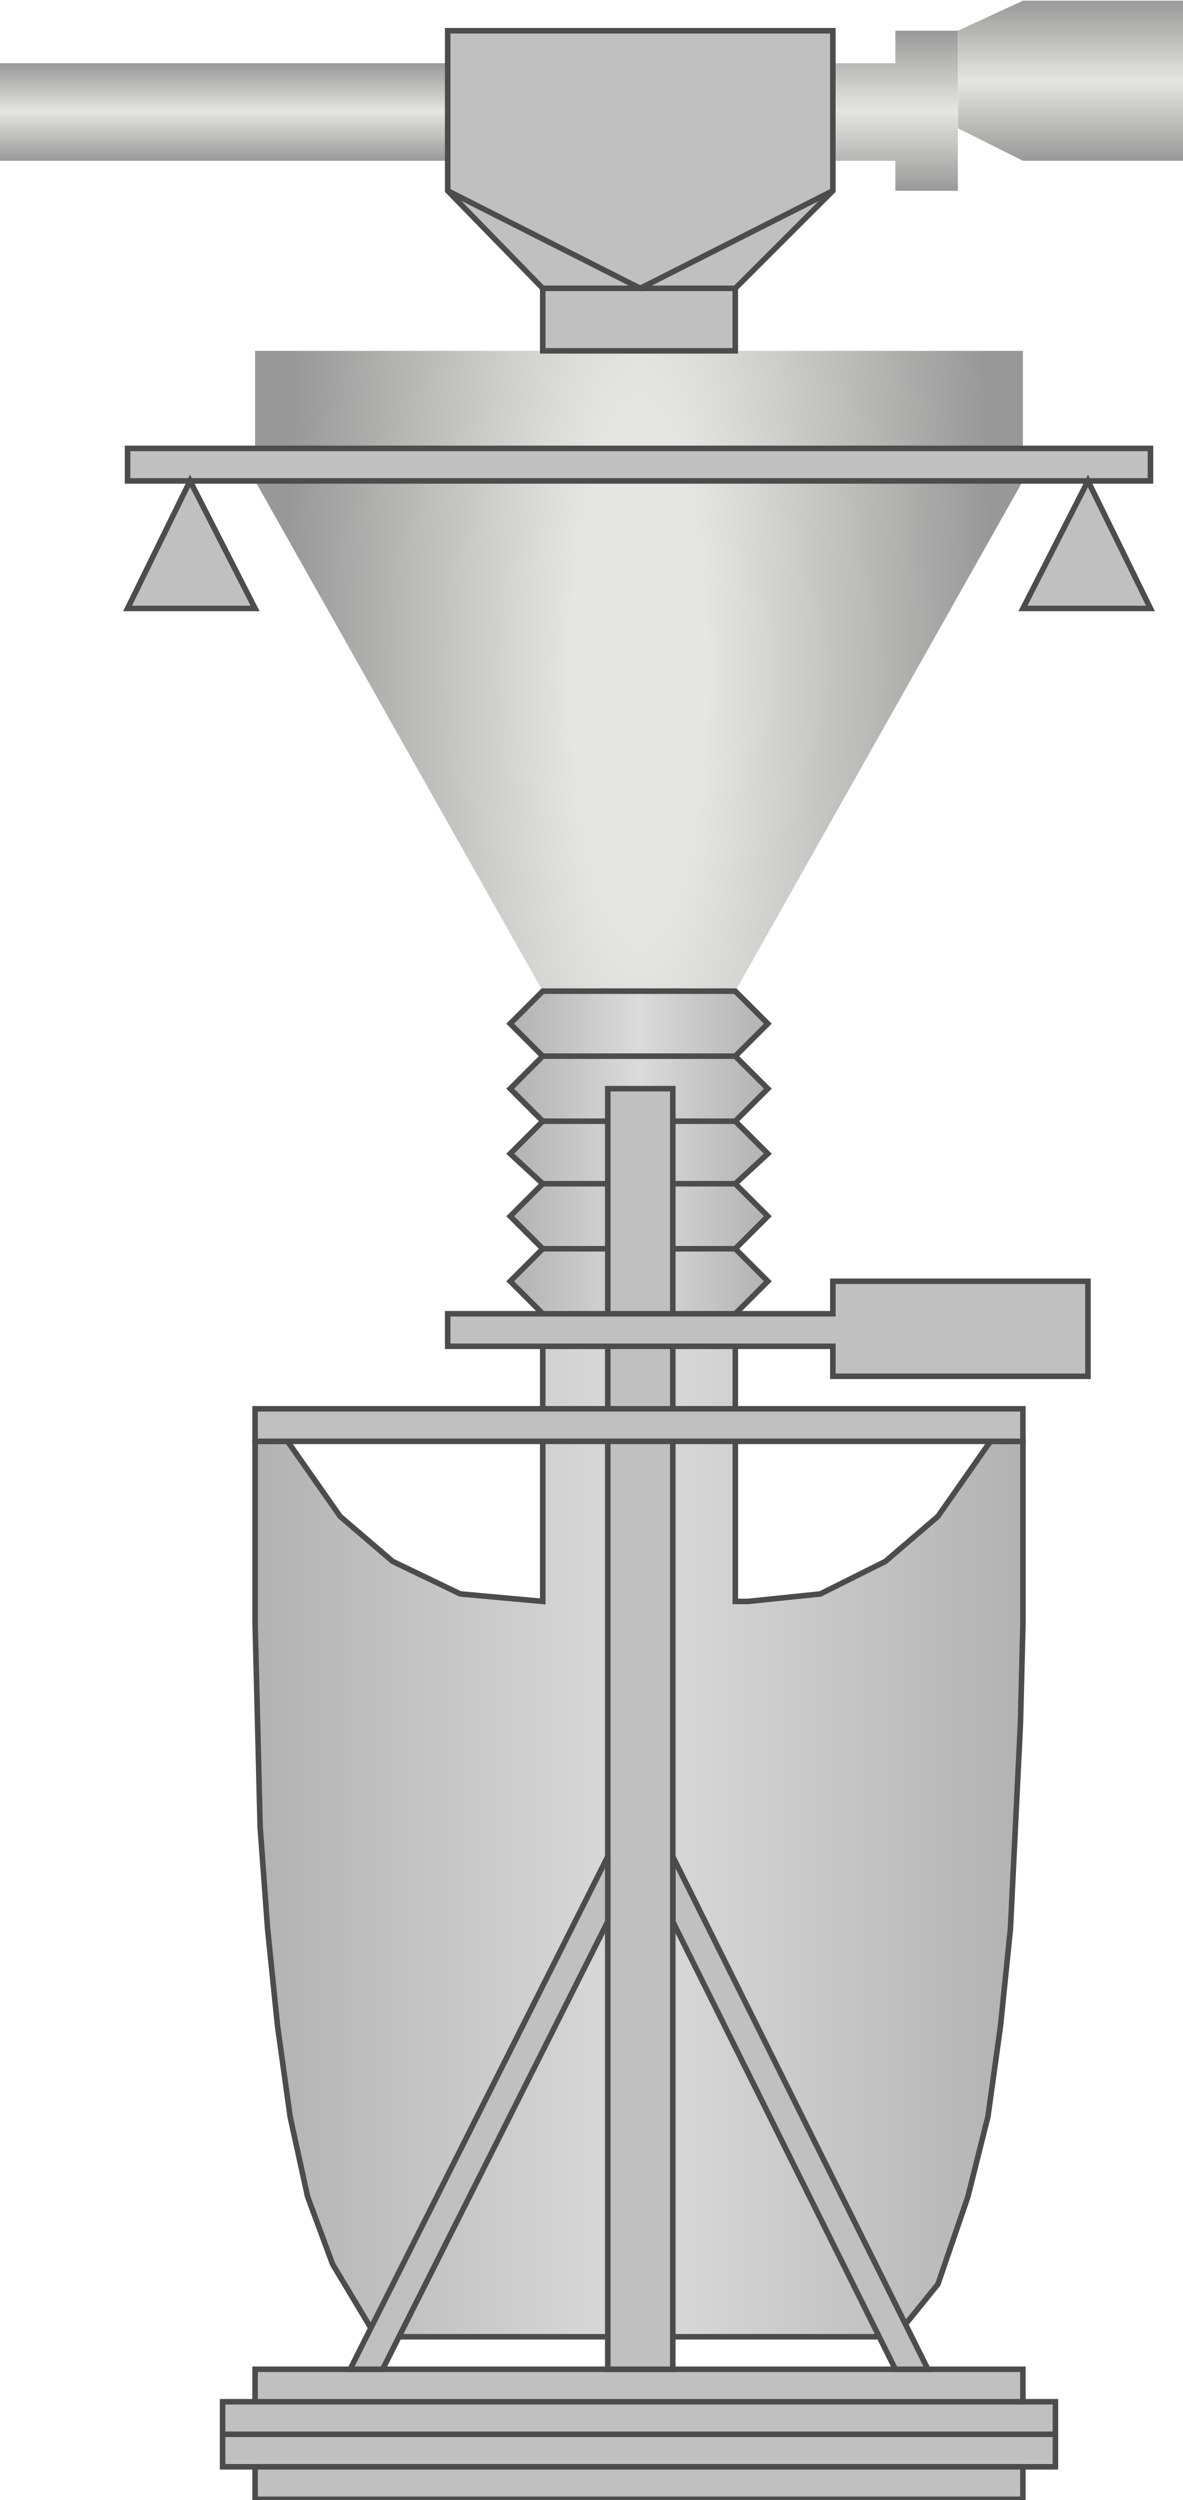 <svg version="1.1" xmlns="http://www.w3.org/2000/svg" xmlns:xlink="http://www.w3.org/1999/xlink" width="53px" height="112px" viewBox="0 0 53.266 112.5" enable-background="new 0 0 53.266 112.5" xml:space="preserve">
<g id="Group_Feeder">
	
		<radialGradient id="SVGID_1_" cx="28.773" cy="30.18" r="15.915" gradientTransform="matrix(1 0 0 4 0 -90.54)" gradientUnits="userSpaceOnUse">
		<stop offset="0.19" style="stop-color:#E5E5E2" />
		<stop offset="1" style="stop-color:#989898" />
	</radialGradient>
	<path fill="url(#SVGID_1_)" d="M24.437,44.595L11.486,21.622v-5.856h34.572v5.856L33.107,44.595H24.437z" />
</g>
<g id="Group_Bulk_Bag">
	<linearGradient id="SVGID_2_" gradientUnits="userSpaceOnUse" x1="11.486" y1="82.15" x2="46.059" y2="82.15">
		<stop offset="0" style="stop-color:#B2B2B2" />
		<stop offset="0.5" style="stop-color:#DBDBDB" />
		<stop offset="1" style="stop-color:#B2B2B2" />
	</linearGradient>
	<path fill="url(#SVGID_2_)" stroke="#4C4C4C" stroke-width="0.25" d="M24.437,59.121v12.951l-3.716-0.338L17.68,70.27l-2.365-2.026   l-2.365-3.378h-1.464v1.238v1.352v1.352v4.279l0.113,4.504l0.113,4.617l0.337,4.617l0.451,4.393l0.563,4.053l0.788,3.604   l1.126,3.041l1.689,2.815l0.563,0.45h23.086l1.914-2.364l1.352-3.942l0.901-3.604l0.563-4.053l0.45-4.393l0.226-4.617l0.225-4.617   l0.113-4.504v-1.465v-1.463v-1.352v-3.941h-1.465l-2.364,3.378l-2.364,2.026l-2.928,1.465l-3.267,0.338h-0.563V59.121" />
</g>
<g id="Group_Bulk_Bag_Filter">
	<linearGradient id="SVGID_3_" gradientUnits="userSpaceOnUse" x1="22.973" y1="51.858" x2="34.572" y2="51.858">
		<stop offset="0" style="stop-color:#B2B2B2" />
		<stop offset="0.5" style="stop-color:#DBDBDB" />
		<stop offset="1" style="stop-color:#B2B2B2" />
	</linearGradient>
	<path fill="url(#SVGID_3_)" stroke="#4C4C4C" stroke-width="0.25" d="M33.107,59.121l1.465-1.463l-1.465-1.464l1.465-1.464   l-1.465-1.464l1.465-1.351l-1.465-1.464l1.465-1.464l-1.465-1.464l1.465-1.464l-1.465-1.464h-8.67l-1.464,1.464l1.464,1.464   l-1.464,1.464l1.464,1.464l-1.464,1.464l1.464,1.351l-1.464,1.464l1.464,1.464l-1.464,1.464l1.464,1.463" />
	<linearGradient id="SVGID_4_" gradientUnits="userSpaceOnUse" x1="24.437" y1="56.194" x2="33.107" y2="56.194">
		<stop offset="0" style="stop-color:#B2B2B2" />
		<stop offset="0.5" style="stop-color:#DBDBDB" />
		<stop offset="1" style="stop-color:#B2B2B2" />
	</linearGradient>
	<path fill="url(#SVGID_4_)" stroke="#4C4C4C" stroke-width="0.25" d="M24.437,56.194h8.67" />
	<linearGradient id="SVGID_5_" gradientUnits="userSpaceOnUse" x1="24.437" y1="53.266" x2="33.107" y2="53.266">
		<stop offset="0" style="stop-color:#B2B2B2" />
		<stop offset="0.5" style="stop-color:#DBDBDB" />
		<stop offset="1" style="stop-color:#B2B2B2" />
	</linearGradient>
	<path fill="url(#SVGID_5_)" stroke="#4C4C4C" stroke-width="0.25" d="M24.437,53.266h8.67" />
	<linearGradient id="SVGID_6_" gradientUnits="userSpaceOnUse" x1="24.437" y1="50.451" x2="33.107" y2="50.451">
		<stop offset="0" style="stop-color:#B2B2B2" />
		<stop offset="0.5" style="stop-color:#DBDBDB" />
		<stop offset="1" style="stop-color:#B2B2B2" />
	</linearGradient>
	<path fill="url(#SVGID_6_)" stroke="#4C4C4C" stroke-width="0.25" d="M24.437,50.451h8.67" />
	<linearGradient id="SVGID_7_" gradientUnits="userSpaceOnUse" x1="24.437" y1="47.523" x2="33.107" y2="47.523">
		<stop offset="0" style="stop-color:#B2B2B2" />
		<stop offset="0.5" style="stop-color:#DBDBDB" />
		<stop offset="1" style="stop-color:#B2B2B2" />
	</linearGradient>
	<path fill="url(#SVGID_7_)" stroke="#4C4C4C" stroke-width="0.25" d="M24.437,47.522h8.67" />
</g>
<g id="Group_Support">
	<path fill="#C0C0C0" stroke="#4C4C4C" stroke-width="0.25" d="M11.486,112.5v-1.464h-1.464v-2.929h1.464v-1.463h34.572v1.463h1.464   v2.929h-1.464v1.464H11.486z" />
	<path fill="#C0C0C0" stroke="#4C4C4C" stroke-width="0.25" d="M30.293,86.486l10.022,20.158h1.464L30.293,83.559V86.486z" />
	<path fill="#C0C0C0" stroke="#4C4C4C" stroke-width="0.25" d="M27.365,106.645V48.986h2.928v57.658H27.365z" />
	<path fill="#C0C0C0" stroke="#4C4C4C" stroke-width="0.25" d="M17.229,106.645l10.136-20.158v-2.928l-11.6,23.086H17.229z" />
	<path fill="none" stroke="#4C4C4C" stroke-width="0.25" d="M11.486,108.107h34.572" />
	<path fill="none" stroke="#4C4C4C" stroke-width="0.25" d="M10.022,109.572h37.5" />
	<path fill="none" stroke="#4C4C4C" stroke-width="0.25" d="M11.486,111.036h34.572" />
</g>
<g id="Group_Tuner">
	<linearGradient id="SVGID_8_" gradientUnits="userSpaceOnUse" x1="48.198" y1="7.207" x2="48.198" y2="0">
		<stop offset="0" style="stop-color:#999999" />
		<stop offset="0.5" style="stop-color:#E5E5E2" />
		<stop offset="1" style="stop-color:#999999" />
	</linearGradient>
	<path fill="url(#SVGID_8_)" d="M43.131,5.743l2.928,1.464h7.207V0h-7.207l-2.928,1.352V5.743z" />
	<linearGradient id="SVGID_9_" gradientUnits="userSpaceOnUse" x1="40.315" y1="8.559" x2="40.315" y2="1.352">
		<stop offset="0" style="stop-color:#999999" />
		<stop offset="0.5" style="stop-color:#E5E5E2" />
		<stop offset="1" style="stop-color:#999999" />
	</linearGradient>
	<path fill="url(#SVGID_9_)" d="M37.5,2.815h2.815V1.352h2.815v7.207h-2.815V7.208H37.5V2.815z" />
	<linearGradient id="SVGID_10_" gradientUnits="userSpaceOnUse" x1="10.079" y1="7.207" x2="10.079" y2="2.815">
		<stop offset="0" style="stop-color:#999999" />
		<stop offset="0.5" style="stop-color:#E5E5E2" />
		<stop offset="1" style="stop-color:#999999" />
	</linearGradient>
	<path fill="url(#SVGID_10_)" d="M20.158,7.208H0V2.815h20.158V7.208z" />
</g>
<g id="Group_Collector">
	<path fill="#C0C0C0" stroke="#4C4C4C" stroke-width="0.25" d="M24.437,15.766v-2.815l-4.279-4.392V1.352H37.5v7.207l-4.393,4.392   v2.815H24.437z" />
	<path fill="none" stroke="#4C4C4C" stroke-width="0.25" d="M20.158,8.559l8.67,4.392L37.5,8.559" />
	<path fill="none" stroke="#4C4C4C" stroke-width="0.25" d="M24.437,12.951h8.67" />
</g>
<g id="Group_Leveller">
	<path fill="#C0C0C0" stroke="#4C4C4C" stroke-width="0.25" d="M5.743,20.158h46.059v1.464H5.743V20.158z" />
	<path fill="#C0C0C0" stroke="#4C4C4C" stroke-width="0.25" d="M5.743,27.365l2.815-5.744l2.928,5.744H5.743z" />
	<path fill="#C0C0C0" stroke="#4C4C4C" stroke-width="0.25" d="M46.059,27.365l2.928-5.744l2.815,5.744H46.059z" />
	<path fill="#C0C0C0" stroke="#4C4C4C" stroke-width="0.25" d="M11.486,63.4h34.572v1.465H11.486V63.4z" />
</g>
<g id="Group_Lever">
	<path fill="#C0C0C0" stroke="#4C4C4C" stroke-width="0.25" d="M20.158,59.121H37.5v-1.463h11.486v4.279H37.5v-1.352H20.158V59.121z   " />
</g>
</svg>